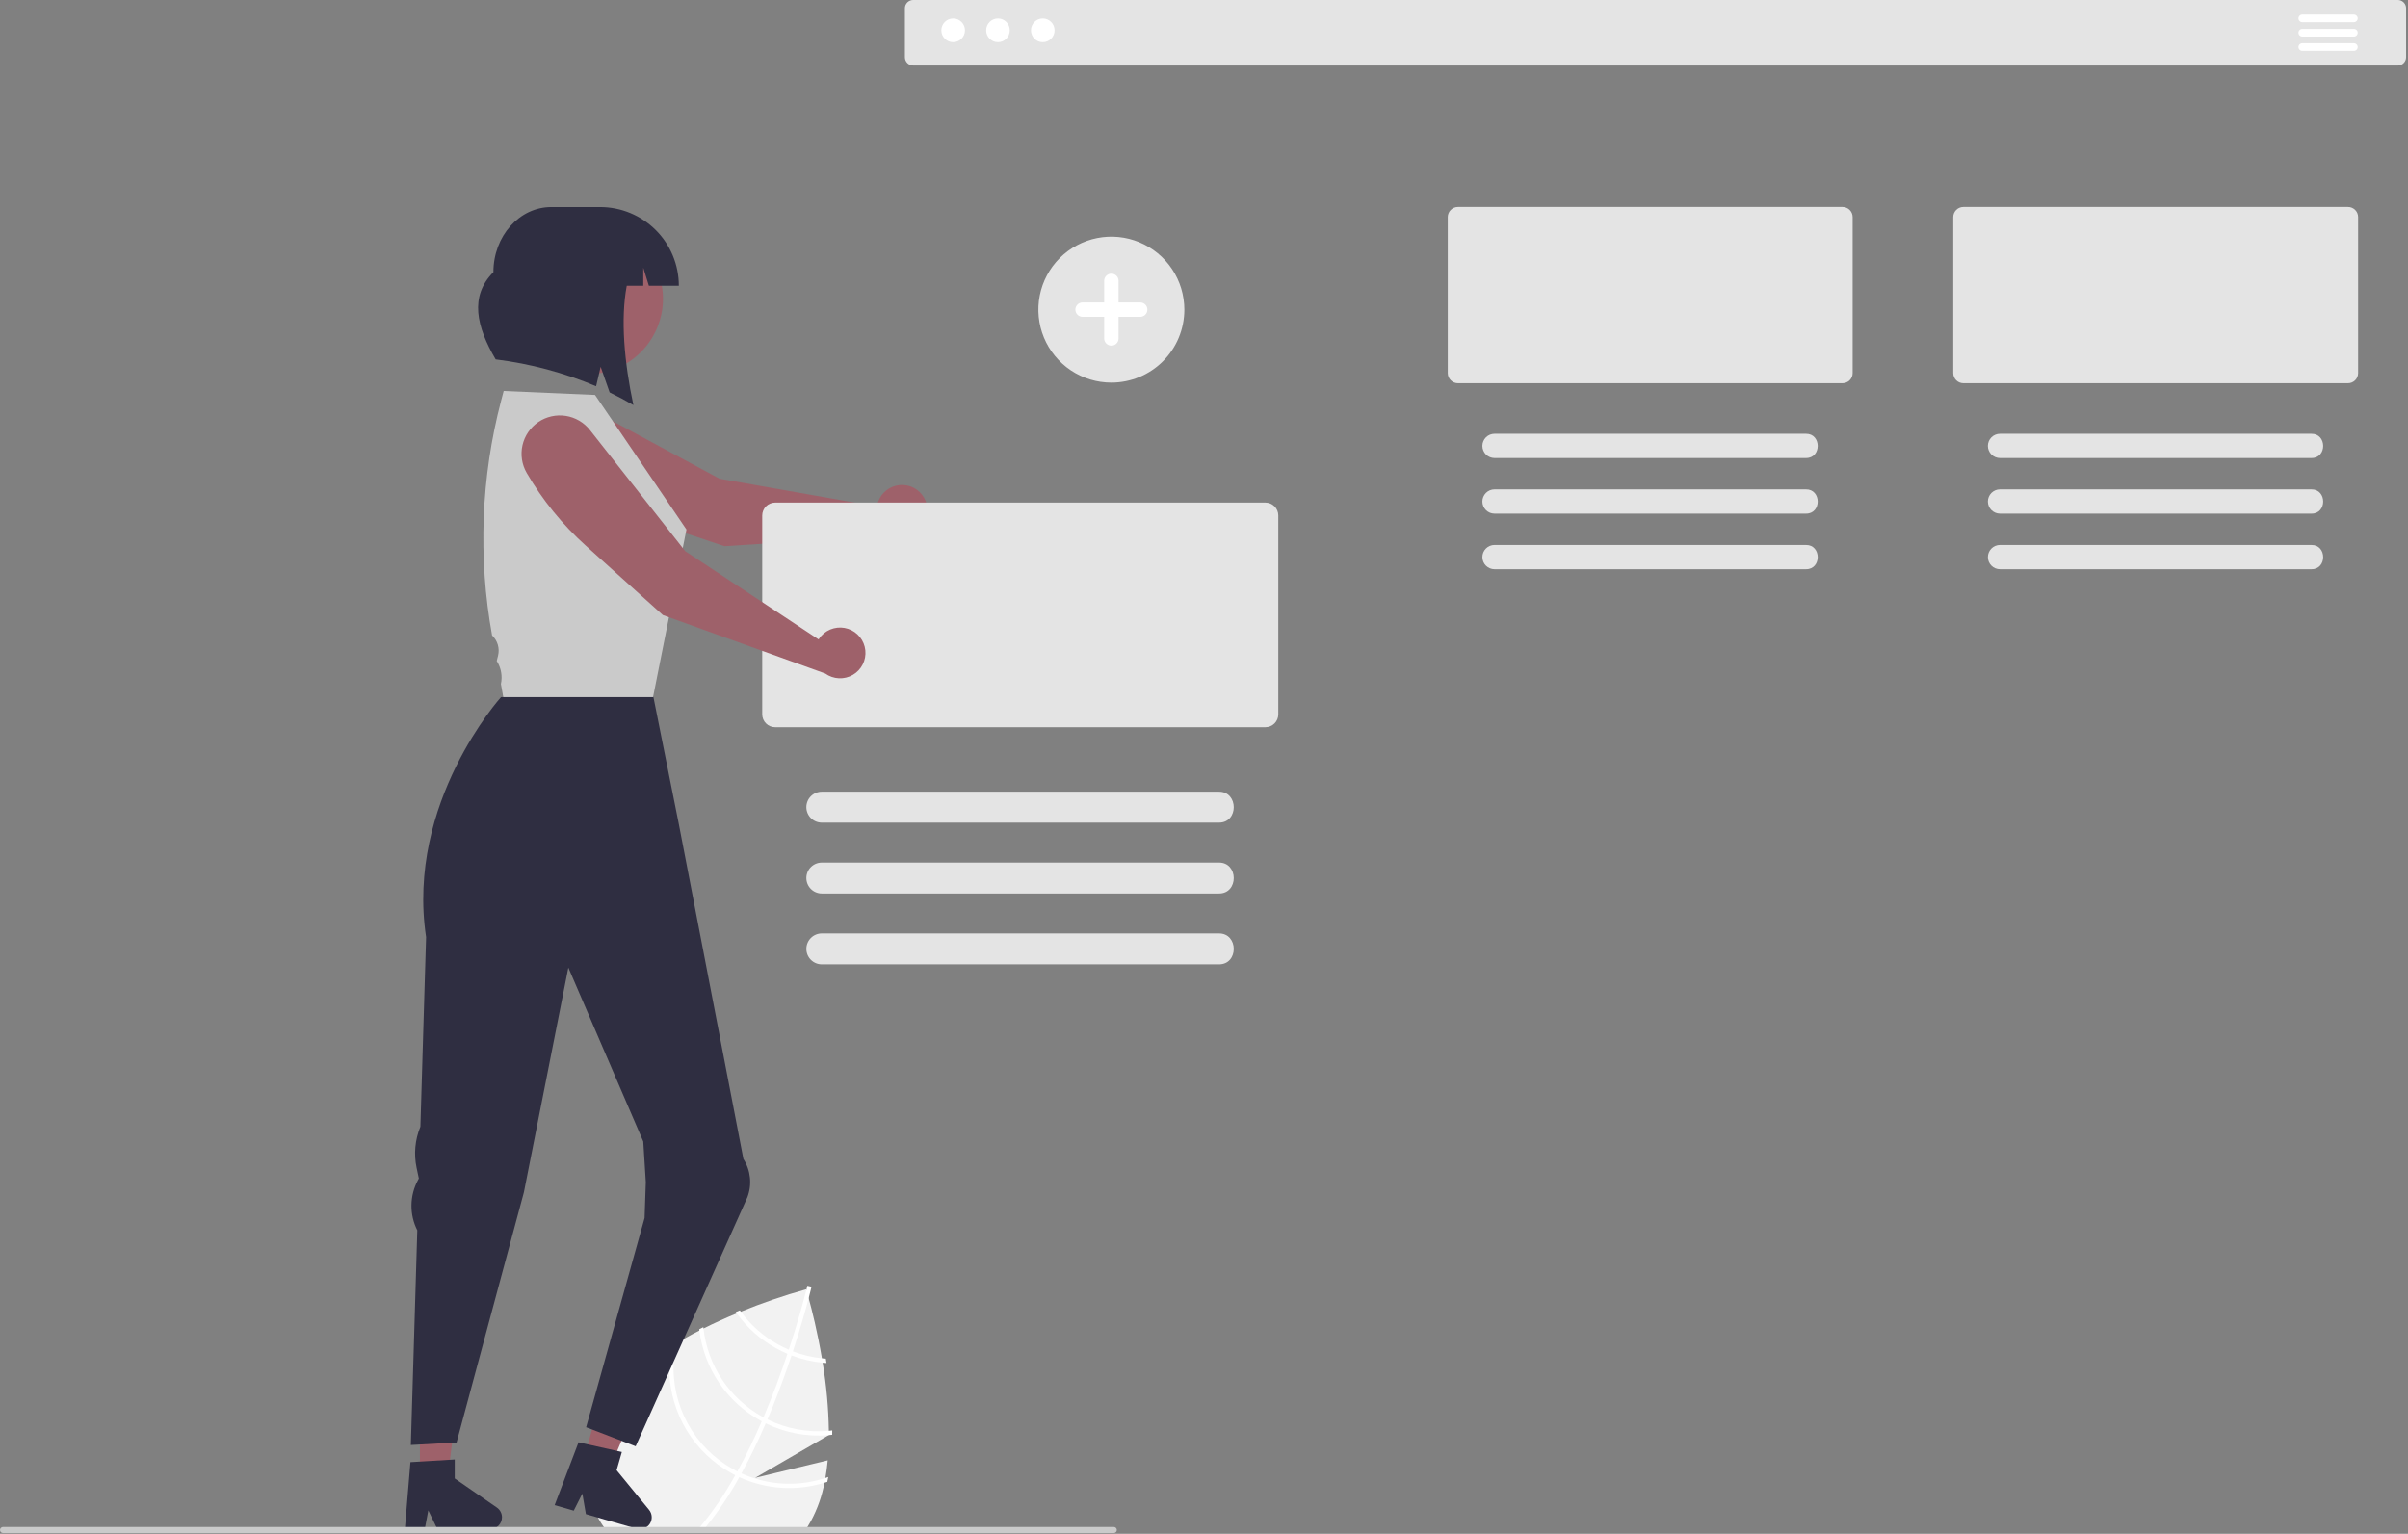 <svg width="948" height="604" viewBox="0 0 948 604" fill="none" xmlns="http://www.w3.org/2000/svg">
<rect x="0" y="0" width="948" height="604" fill="#808080" stroke="none"/>
<g clip-path="url(#clip0_13_189)">
<path d="M326.28 565.12L297.28 581.96L325.87 575.06C325.65 577.42 325.35 579.74 324.95 582.01C324.84 582.64 324.72 583.26 324.59 583.88C323.613 589.092 321.842 594.124 319.34 598.8C318.86 599.66 318.38 600.5 317.88 601.31C317.4 602.13 316.9 602.92 316.39 603.69H239.52C238.88 602.92 238.27 602.12 237.71 601.31C232.229 593.595 230.009 584.031 231.53 574.69C231.809 572.79 232.21 570.909 232.73 569.06C233.234 567.17 233.845 565.311 234.56 563.49C235.809 560.274 237.282 557.149 238.97 554.14C242.49 547.8 247.98 542.08 254.45 537C257.583 534.555 260.848 532.285 264.23 530.2C264.87 529.79 265.52 529.39 266.18 529C267.19 528.4 268.2 527.81 269.22 527.24C271.25 526.08 273.3 524.98 275.35 523.94C275.89 523.66 276.42 523.39 276.95 523.13C281.4 520.91 285.83 518.92 290.05 517.17C290.58 516.95 291.12 516.73 291.65 516.52C300.045 513.086 308.633 510.144 317.37 507.71C317.37 507.71 317.4 507.79 317.45 507.96C317.58 508.42 317.91 509.53 318.36 511.17C319.61 515.72 321.81 524.4 323.58 534.88C323.68 535.45 323.77 536.03 323.87 536.61C325.348 545.474 326.167 554.435 326.32 563.42C326.33 563.98 326.33 564.53 326.33 565.09L326.28 565.12Z" fill="#F2F2F2"/>
<path d="M319.49 506.69C319.48 506.72 319.38 507.21 319.15 508.11C318.96 508.86 318.7 509.89 318.36 511.17C317.19 515.64 315.11 523.13 312.15 532.15C311.98 532.67 311.8 533.21 311.62 533.75C309.56 539.92 307.11 546.74 304.28 553.75C303.57 555.51 302.86 557.24 302.13 558.93C301.91 559.46 301.69 559.98 301.46 560.49C298.36 567.67 295.17 574.24 291.89 580.2L291.06 581.69C287.248 588.604 282.834 595.17 277.87 601.31C277.2 602.13 276.52 602.92 275.83 603.69H273.51C274.21 602.92 274.91 602.12 275.59 601.31C280.839 594.957 285.483 588.128 289.46 580.91C289.74 580.42 290.02 579.93 290.29 579.43C293.82 573.02 297.03 566.32 299.9 559.68C300.13 559.17 300.35 558.65 300.57 558.12C304.32 549.34 307.47 540.71 310.01 533.11C310.19 532.57 310.37 532.03 310.54 531.5C314.24 520.28 316.56 511.48 317.45 507.96C317.57 507.44 317.67 507.03 317.74 506.75C317.81 506.49 317.84 506.34 317.85 506.31L318.66 506.5H318.67L319.49 506.69Z" fill="white"/>
<path d="M325.11 535.01C324.6 534.98 324.09 534.93 323.58 534.88C319.667 534.474 315.824 533.556 312.15 532.15C311.62 531.94 311.08 531.73 310.54 531.5C309.078 530.871 307.649 530.167 306.26 529.39C300.514 526.21 295.529 521.819 291.65 516.52C291.52 516.35 291.39 516.17 291.27 516C290.75 516.22 290.22 516.44 289.68 516.66C289.8 516.83 289.92 517 290.05 517.17C294.098 522.824 299.355 527.504 305.44 530.87C306.923 531.696 308.448 532.444 310.01 533.11C310.54 533.33 311.08 533.55 311.62 533.75C315.556 535.249 319.677 536.211 323.87 536.61C324.37 536.66 324.88 536.7 325.38 536.73C325.29 536.14 325.2 535.57 325.11 535.01Z" fill="white"/>
<path d="M326.32 563.42C317.997 564.18 309.626 562.626 302.13 558.93C301.6 558.68 301.08 558.41 300.57 558.12C300.408 558.047 300.251 557.963 300.1 557.87C293.753 554.342 288.341 549.349 284.314 543.306C280.287 537.263 277.763 530.346 276.95 523.13C276.93 522.96 276.91 522.78 276.89 522.61C276.35 522.89 275.81 523.16 275.28 523.44C275.3 523.61 275.32 523.77 275.35 523.94C276.274 531.308 278.923 538.354 283.08 544.507C287.238 550.659 292.788 555.745 299.28 559.35C299.48 559.46 299.69 559.58 299.9 559.68C300.42 559.96 300.94 560.23 301.46 560.49C309.157 564.266 317.74 565.867 326.28 565.12C326.73 565.08 327.18 565.03 327.63 564.98C327.63 564.41 327.64 563.85 327.64 563.28C327.2 563.33 326.76 563.38 326.32 563.42Z" fill="white"/>
<path d="M324.95 582.01C315.947 584.965 306.247 585.038 297.2 582.22C295.389 581.661 293.615 580.986 291.89 580.2C291.35 579.96 290.82 579.7 290.29 579.43C289.72 579.15 289.16 578.85 288.61 578.55C281.131 574.386 274.972 568.204 270.836 560.709C266.701 553.214 264.755 544.708 265.22 536.16C265.342 533.751 265.663 531.356 266.18 529C266.21 528.84 266.24 528.68 266.28 528.52C265.62 528.93 264.96 529.34 264.31 529.76C264.28 529.91 264.25 530.05 264.23 530.2C263.644 533.429 263.399 536.71 263.5 539.99C263.721 548.197 266.076 556.204 270.334 563.224C274.592 570.243 280.604 576.032 287.78 580.02C288.34 580.33 288.9 580.63 289.46 580.91C289.99 581.18 290.53 581.44 291.06 581.69C301.589 586.511 313.523 587.29 324.59 583.88C324.96 583.78 325.33 583.66 325.7 583.54C325.85 582.9 325.98 582.26 326.1 581.62C325.72 581.76 325.34 581.89 324.95 582.01Z" fill="white"/>
<path d="M256.25 246.52H200.25V302.52H256.25V246.52Z" fill="#9E616A"/>
<path d="M165.326 581.214L176.36 581.213L181.608 538.656L165.324 538.657L165.326 581.214Z" fill="#9E616A"/>
<path d="M195.61 593.65L179.03 582.2V574.73L177.15 574.84L165.33 575.55L161.59 575.77L159.46 601.31L159.39 602.16H167.22L167.38 601.31L168.62 594.77L171.79 601.31L172.2 602.16H192.96C194.196 602.158 195.381 601.666 196.256 600.793C197.131 599.92 197.625 598.736 197.63 597.5C197.631 596.743 197.447 595.996 197.095 595.326C196.743 594.655 196.234 594.08 195.61 593.65Z" fill="#2F2E41"/>
<path d="M229.853 574.209L240.457 577.258L257.265 537.81L241.615 533.309L229.853 574.209Z" fill="#9E616A"/>
<path d="M255.52 594.54L242.75 578.95L244.82 571.77L242.98 571.36L232.73 569.06L231.42 568.77L227.77 567.95L218.36 592.7L225.88 594.87L229.27 588.15L230.66 596.24L235.4 597.6L248.29 601.31L250.62 601.98C251.577 602.257 252.597 602.221 253.531 601.877C254.465 601.532 255.265 600.898 255.813 600.066C256.36 599.235 256.628 598.249 256.575 597.255C256.522 596.261 256.153 595.309 255.52 594.54Z" fill="#2F2E41"/>
<path d="M943.98 0H359.52C358.652 0.003 357.82 0.349 357.207 0.964C356.594 1.579 356.25 2.412 356.25 3.28V22.53C356.25 23.398 356.594 24.231 357.207 24.846C357.82 25.461 358.652 25.807 359.52 25.81H943.98C944.848 25.808 945.68 25.461 946.293 24.846C946.906 24.231 947.25 23.398 947.25 22.53V3.28C947.25 2.412 946.906 1.579 946.293 0.964C945.68 0.349 944.848 0.003 943.98 0Z" fill="#E4E4E4"/>
<path d="M375.249 16.613C377.816 16.613 379.897 14.532 379.897 11.965C379.897 9.398 377.816 7.317 375.249 7.317C372.682 7.317 370.601 9.398 370.601 11.965C370.601 14.532 372.682 16.613 375.249 16.613Z" fill="white"/>
<path d="M392.89 16.613C395.457 16.613 397.538 14.532 397.538 11.965C397.538 9.398 395.457 7.317 392.89 7.317C390.323 7.317 388.243 9.398 388.243 11.965C388.243 14.532 390.323 16.613 392.89 16.613Z" fill="white"/>
<path d="M410.533 16.613C413.1 16.613 415.181 14.532 415.181 11.965C415.181 9.398 413.1 7.317 410.533 7.317C407.966 7.317 405.885 9.398 405.885 11.965C405.885 14.532 407.966 16.613 410.533 16.613Z" fill="white"/>
<path d="M926.69 5.76H906.38C905.981 5.76 905.598 5.919 905.316 6.201C905.033 6.483 904.875 6.866 904.875 7.265C904.875 7.664 905.033 8.047 905.316 8.329C905.598 8.611 905.981 8.77 906.38 8.77H926.69C927.089 8.77 927.472 8.611 927.754 8.329C928.036 8.047 928.195 7.664 928.195 7.265C928.195 6.866 928.036 6.483 927.754 6.201C927.472 5.919 927.089 5.76 926.69 5.76Z" fill="white"/>
<path d="M926.69 11.4H906.38C906.182 11.4 905.987 11.439 905.804 11.515C905.621 11.59 905.455 11.701 905.316 11.841C905.176 11.981 905.065 12.146 904.99 12.329C904.914 12.512 904.875 12.707 904.875 12.905C904.875 13.103 904.914 13.298 904.99 13.481C905.065 13.664 905.176 13.829 905.316 13.969C905.455 14.109 905.621 14.22 905.804 14.296C905.987 14.371 906.182 14.41 906.38 14.41H926.69C926.888 14.41 927.083 14.371 927.266 14.296C927.448 14.22 927.614 14.109 927.754 13.969C927.894 13.829 928.005 13.664 928.08 13.481C928.156 13.298 928.195 13.103 928.195 12.905C928.195 12.707 928.156 12.512 928.08 12.329C928.005 12.146 927.894 11.981 927.754 11.841C927.614 11.701 927.448 11.59 927.266 11.515C927.083 11.439 926.888 11.4 926.69 11.4Z" fill="white"/>
<path d="M926.69 17.04H906.38C905.981 17.04 905.598 17.199 905.316 17.481C905.033 17.763 904.875 18.146 904.875 18.545C904.875 18.944 905.033 19.327 905.316 19.609C905.598 19.892 905.981 20.05 906.38 20.05H926.69C927.089 20.05 927.472 19.892 927.754 19.609C928.036 19.327 928.195 18.944 928.195 18.545C928.195 18.146 928.036 17.763 927.754 17.481C927.472 17.199 927.089 17.04 926.69 17.04Z" fill="white"/>
<path d="M924.38 81.49H772.95C771.895 81.493 770.885 81.913 770.139 82.659C769.393 83.404 768.973 84.415 768.97 85.47V146.92C768.973 147.975 769.393 148.986 770.139 149.731C770.885 150.477 771.895 150.897 772.95 150.9H924.38C925.435 150.899 926.447 150.479 927.193 149.733C927.939 148.987 928.359 147.975 928.36 146.92V85.47C928.359 84.415 927.939 83.403 927.193 82.657C926.447 81.911 925.435 81.491 924.38 81.49Z" fill="#E4E4E4"/>
<path d="M909.96 170.82H787.37C786.104 170.82 784.889 171.323 783.994 172.219C783.098 173.114 782.595 174.329 782.595 175.595C782.595 176.861 783.098 178.076 783.994 178.971C784.889 179.867 786.104 180.37 787.37 180.37H909.96C916.18 180.46 916.12 170.73 909.96 170.82Z" fill="#E4E4E4"/>
<path d="M909.96 192.71H787.37C786.104 192.71 784.889 193.213 783.994 194.109C783.098 195.004 782.595 196.219 782.595 197.485C782.595 198.751 783.098 199.966 783.994 200.861C784.889 201.757 786.104 202.26 787.37 202.26H909.96C916.18 202.35 916.12 192.62 909.96 192.71Z" fill="#E4E4E4"/>
<path d="M909.96 214.6H787.37C786.104 214.6 784.889 215.103 783.994 215.999C783.098 216.894 782.595 218.109 782.595 219.375C782.595 220.641 783.098 221.856 783.994 222.751C784.889 223.647 786.104 224.15 787.37 224.15H909.96C916.18 224.24 916.12 214.51 909.96 214.6Z" fill="#E4E4E4"/>
<path d="M725.38 81.49H573.95C572.895 81.493 571.885 81.913 571.139 82.659C570.393 83.404 569.973 84.415 569.97 85.47V146.92C569.973 147.975 570.393 148.986 571.139 149.731C571.885 150.477 572.895 150.897 573.95 150.9H725.38C726.435 150.899 727.447 150.479 728.193 149.733C728.939 148.987 729.359 147.975 729.36 146.92V85.47C729.359 84.415 728.939 83.403 728.193 82.657C727.447 81.911 726.435 81.491 725.38 81.49Z" fill="#E4E4E4"/>
<path d="M710.96 170.82H588.37C587.104 170.82 585.889 171.323 584.994 172.219C584.098 173.114 583.595 174.329 583.595 175.595C583.595 176.861 584.098 178.076 584.994 178.971C585.889 179.867 587.104 180.37 588.37 180.37H710.96C717.18 180.46 717.12 170.73 710.96 170.82Z" fill="#E4E4E4"/>
<path d="M710.96 192.71H588.37C587.104 192.71 585.889 193.213 584.994 194.109C584.098 195.004 583.595 196.219 583.595 197.485C583.595 198.751 584.098 199.966 584.994 200.861C585.889 201.757 587.104 202.26 588.37 202.26H710.96C717.18 202.35 717.12 192.62 710.96 192.71Z" fill="#E4E4E4"/>
<path d="M710.96 214.6H588.37C587.104 214.6 585.889 215.103 584.994 215.999C584.098 216.894 583.595 218.109 583.595 219.375C583.595 220.641 584.098 221.856 584.994 222.751C585.889 223.647 587.104 224.15 588.37 224.15H710.96C717.18 224.24 717.12 214.51 710.96 214.6Z" fill="#E4E4E4"/>
<path d="M345.668 197.707C345.475 198.276 345.333 198.861 345.245 199.455L283.24 188.495L229.833 159.696C226.473 157.884 222.551 157.413 218.859 158.379C215.166 159.345 211.977 161.676 209.935 164.901C207.892 168.125 207.149 172.005 207.855 175.756C208.56 179.507 210.662 182.851 213.736 185.114C223.698 192.446 234.743 198.18 246.472 202.109L285.192 215.079L353.013 210.732C354.896 211.138 356.857 210.991 358.659 210.309C360.461 209.628 362.028 208.44 363.17 206.888C364.313 205.337 364.983 203.489 365.1 201.566C365.217 199.643 364.775 197.727 363.829 196.048C362.883 194.37 361.471 193.001 359.765 192.106C358.059 191.211 356.131 190.828 354.212 191.004C352.293 191.179 350.466 191.905 348.95 193.094C347.434 194.283 346.295 195.885 345.668 197.707Z" fill="#9E616A"/>
<path d="M498.18 197.9H305.16C303.813 197.902 302.522 198.438 301.57 199.39C300.618 200.342 300.082 201.633 300.08 202.98V281.29C300.082 282.637 300.618 283.928 301.57 284.88C302.522 285.832 303.813 286.368 305.16 286.37H498.18C499.525 286.366 500.814 285.829 501.764 284.877C502.714 283.925 503.249 282.635 503.25 281.29V202.98C503.249 201.635 502.714 200.345 501.764 199.393C500.814 198.441 499.525 197.904 498.18 197.9Z" fill="#E4E4E4"/>
<path d="M479.8 311.76H323.54C321.925 311.76 320.376 312.402 319.234 313.544C318.092 314.686 317.45 316.235 317.45 317.85C317.45 319.465 318.092 321.014 319.234 322.156C320.376 323.298 321.925 323.94 323.54 323.94H479.8C487.73 324.05 487.65 311.65 479.8 311.76Z" fill="#E4E4E4"/>
<path d="M479.8 339.66H323.54C321.925 339.66 320.376 340.302 319.234 341.444C318.092 342.586 317.45 344.135 317.45 345.75C317.45 347.365 318.092 348.914 319.234 350.056C320.376 351.198 321.925 351.84 323.54 351.84H479.8C487.73 351.95 487.65 339.55 479.8 339.66Z" fill="#E4E4E4"/>
<path d="M479.8 367.57H323.54C322.741 367.57 321.95 367.727 321.211 368.033C320.473 368.339 319.802 368.787 319.237 369.352C318.672 369.917 318.224 370.588 317.918 371.326C317.612 372.065 317.455 372.856 317.455 373.655C317.455 374.454 317.612 375.245 317.918 375.984C318.224 376.722 318.672 377.393 319.237 377.958C319.802 378.523 320.473 378.971 321.211 379.277C321.95 379.583 322.741 379.74 323.54 379.74H479.8C487.73 379.85 487.65 367.46 479.8 367.57Z" fill="#E4E4E4"/>
<path d="M257.364 131.897C265.24 117.491 259.945 99.427 245.539 91.552C231.132 83.677 213.069 88.971 205.193 103.378C197.318 117.785 202.613 135.848 217.019 143.723C231.426 151.599 249.489 146.304 257.364 131.897Z" fill="#9E616A"/>
<path d="M236.25 81.52H217.046C204.456 81.52 194.25 93.002 194.25 107.166C184.75 116.705 187.601 128.655 195.139 141.52C208.742 143.212 222.048 146.771 234.68 152.096L236.472 144.441L240.008 154.522C243.152 156.046 246.27 157.712 249.361 159.52C245.753 142.569 244.269 125.657 246.746 112.52H253.25V105.402L255.458 112.52H267.25C267.25 108.449 266.448 104.418 264.89 100.657C263.332 96.896 261.049 93.478 258.17 90.6C255.292 87.721 251.874 85.438 248.113 83.88C244.352 82.322 240.321 81.52 236.25 81.52Z" fill="#2F2E41"/>
<path d="M234.25 155.52L198.295 153.961L197.328 157.635C189.373 187.857 188.144 219.456 193.729 250.205C194.796 251.21 195.577 252.482 195.989 253.889C196.401 255.297 196.43 256.789 196.073 258.211L195.557 260.27L195.605 260.346C197.3 263.021 197.875 266.255 197.206 269.35L199.004 279.252L257 275L270.25 208.52L234.25 155.52Z" fill="#CACACA"/>
<path d="M323.357 250.364C322.953 250.809 322.59 251.289 322.272 251.798L269.769 217.041L232.259 169.347C229.899 166.346 226.49 164.352 222.718 163.767C218.946 163.181 215.092 164.048 211.934 166.192C208.776 168.336 206.549 171.598 205.701 175.32C204.854 179.042 205.449 182.946 207.367 186.247C213.583 196.941 221.428 206.601 230.621 214.878L260.967 242.201L324.904 265.236C326.47 266.359 328.326 267.006 330.251 267.099C332.175 267.191 334.085 266.726 335.751 265.758C337.418 264.791 338.769 263.363 339.642 261.645C340.516 259.928 340.874 257.995 340.675 256.079C340.475 254.162 339.726 252.344 338.518 250.844C337.31 249.343 335.694 248.223 333.864 247.62C332.034 247.016 330.069 246.954 328.205 247.441C326.341 247.927 324.657 248.943 323.357 250.364Z" fill="#9E616A"/>
<path d="M437.533 150.665C431.85 150.665 426.294 148.98 421.569 145.822C416.843 142.665 413.16 138.177 410.985 132.926C408.81 127.675 408.241 121.898 409.35 116.324C410.459 110.749 413.196 105.629 417.214 101.611C421.233 97.592 426.353 94.855 431.927 93.746C437.502 92.638 443.279 93.207 448.53 95.382C453.781 97.556 458.269 101.239 461.426 105.965C464.584 110.69 466.269 116.246 466.269 121.93C466.269 129.551 463.241 136.86 457.852 142.249C452.464 147.637 445.155 150.665 437.533 150.665Z" fill="#E4E4E4"/>
<path d="M448.872 119.095H440.368V110.591C440.368 109.84 440.069 109.119 439.538 108.587C439.006 108.055 438.285 107.757 437.533 107.757C436.782 107.757 436.061 108.055 435.529 108.587C434.998 109.119 434.699 109.84 434.699 110.591V119.095H426.195C425.444 119.096 424.725 119.396 424.194 119.927C423.664 120.459 423.366 121.179 423.366 121.93C423.366 122.68 423.664 123.401 424.194 123.932C424.725 124.464 425.444 124.763 426.195 124.764H434.699V133.268C434.699 134.02 434.998 134.741 435.529 135.272C436.061 135.804 436.782 136.102 437.533 136.102C438.285 136.102 439.006 135.804 439.538 135.272C440.069 134.741 440.368 134.02 440.368 133.268V124.764H448.872C449.244 124.765 449.614 124.692 449.958 124.55C450.303 124.408 450.616 124.199 450.879 123.936C451.143 123.673 451.353 123.36 451.495 123.016C451.638 122.671 451.712 122.302 451.712 121.93C451.712 121.557 451.638 121.188 451.495 120.844C451.353 120.499 451.143 120.187 450.879 119.923C450.616 119.66 450.303 119.451 449.958 119.309C449.614 119.167 449.244 119.094 448.872 119.095Z" fill="white"/>
<path d="M294.239 471.459C295.173 468.996 295.518 466.348 295.245 463.729C294.972 461.109 294.09 458.589 292.669 456.371L267.25 324.52L257.25 274.52H197.25C197.25 274.52 159.75 316.02 167.75 369.02L165.511 443.66C163.387 448.78 162.863 454.423 164.007 459.846L164.898 464.068L164.555 464.704C162.918 467.734 162.038 471.114 161.991 474.557C161.945 478 162.732 481.404 164.286 484.476L161.75 569.02L179.75 568.02L206.25 469.52L223.75 381.02L253.25 449.52L254.25 465.52L253.765 479.623L230.75 562.02L250.25 569.52L294.239 471.459Z" fill="#2F2E41"/>
<path d="M439.68 602.5C439.679 602.815 439.554 603.118 439.331 603.341C439.108 603.564 438.806 603.689 438.49 603.69H1.19C0.874 603.69 0.572 603.565 0.348 603.341C0.125 603.118 -6.10352e-05 602.816 -6.10352e-05 602.5C-6.10352e-05 602.184 0.125 601.882 0.348 601.659C0.572 601.435 0.874 601.31 1.19 601.31H438.49C438.647 601.31 438.802 601.34 438.946 601.4C439.091 601.459 439.222 601.547 439.333 601.658C439.443 601.768 439.531 601.9 439.591 602.044C439.65 602.189 439.681 602.344 439.68 602.5Z" fill="#CACACA"/>
</g>
<defs>
<clipPath id="clip0_13_189">
<rect width="947.25" height="603.69" fill="white"/>
</clipPath>
</defs>
</svg>
